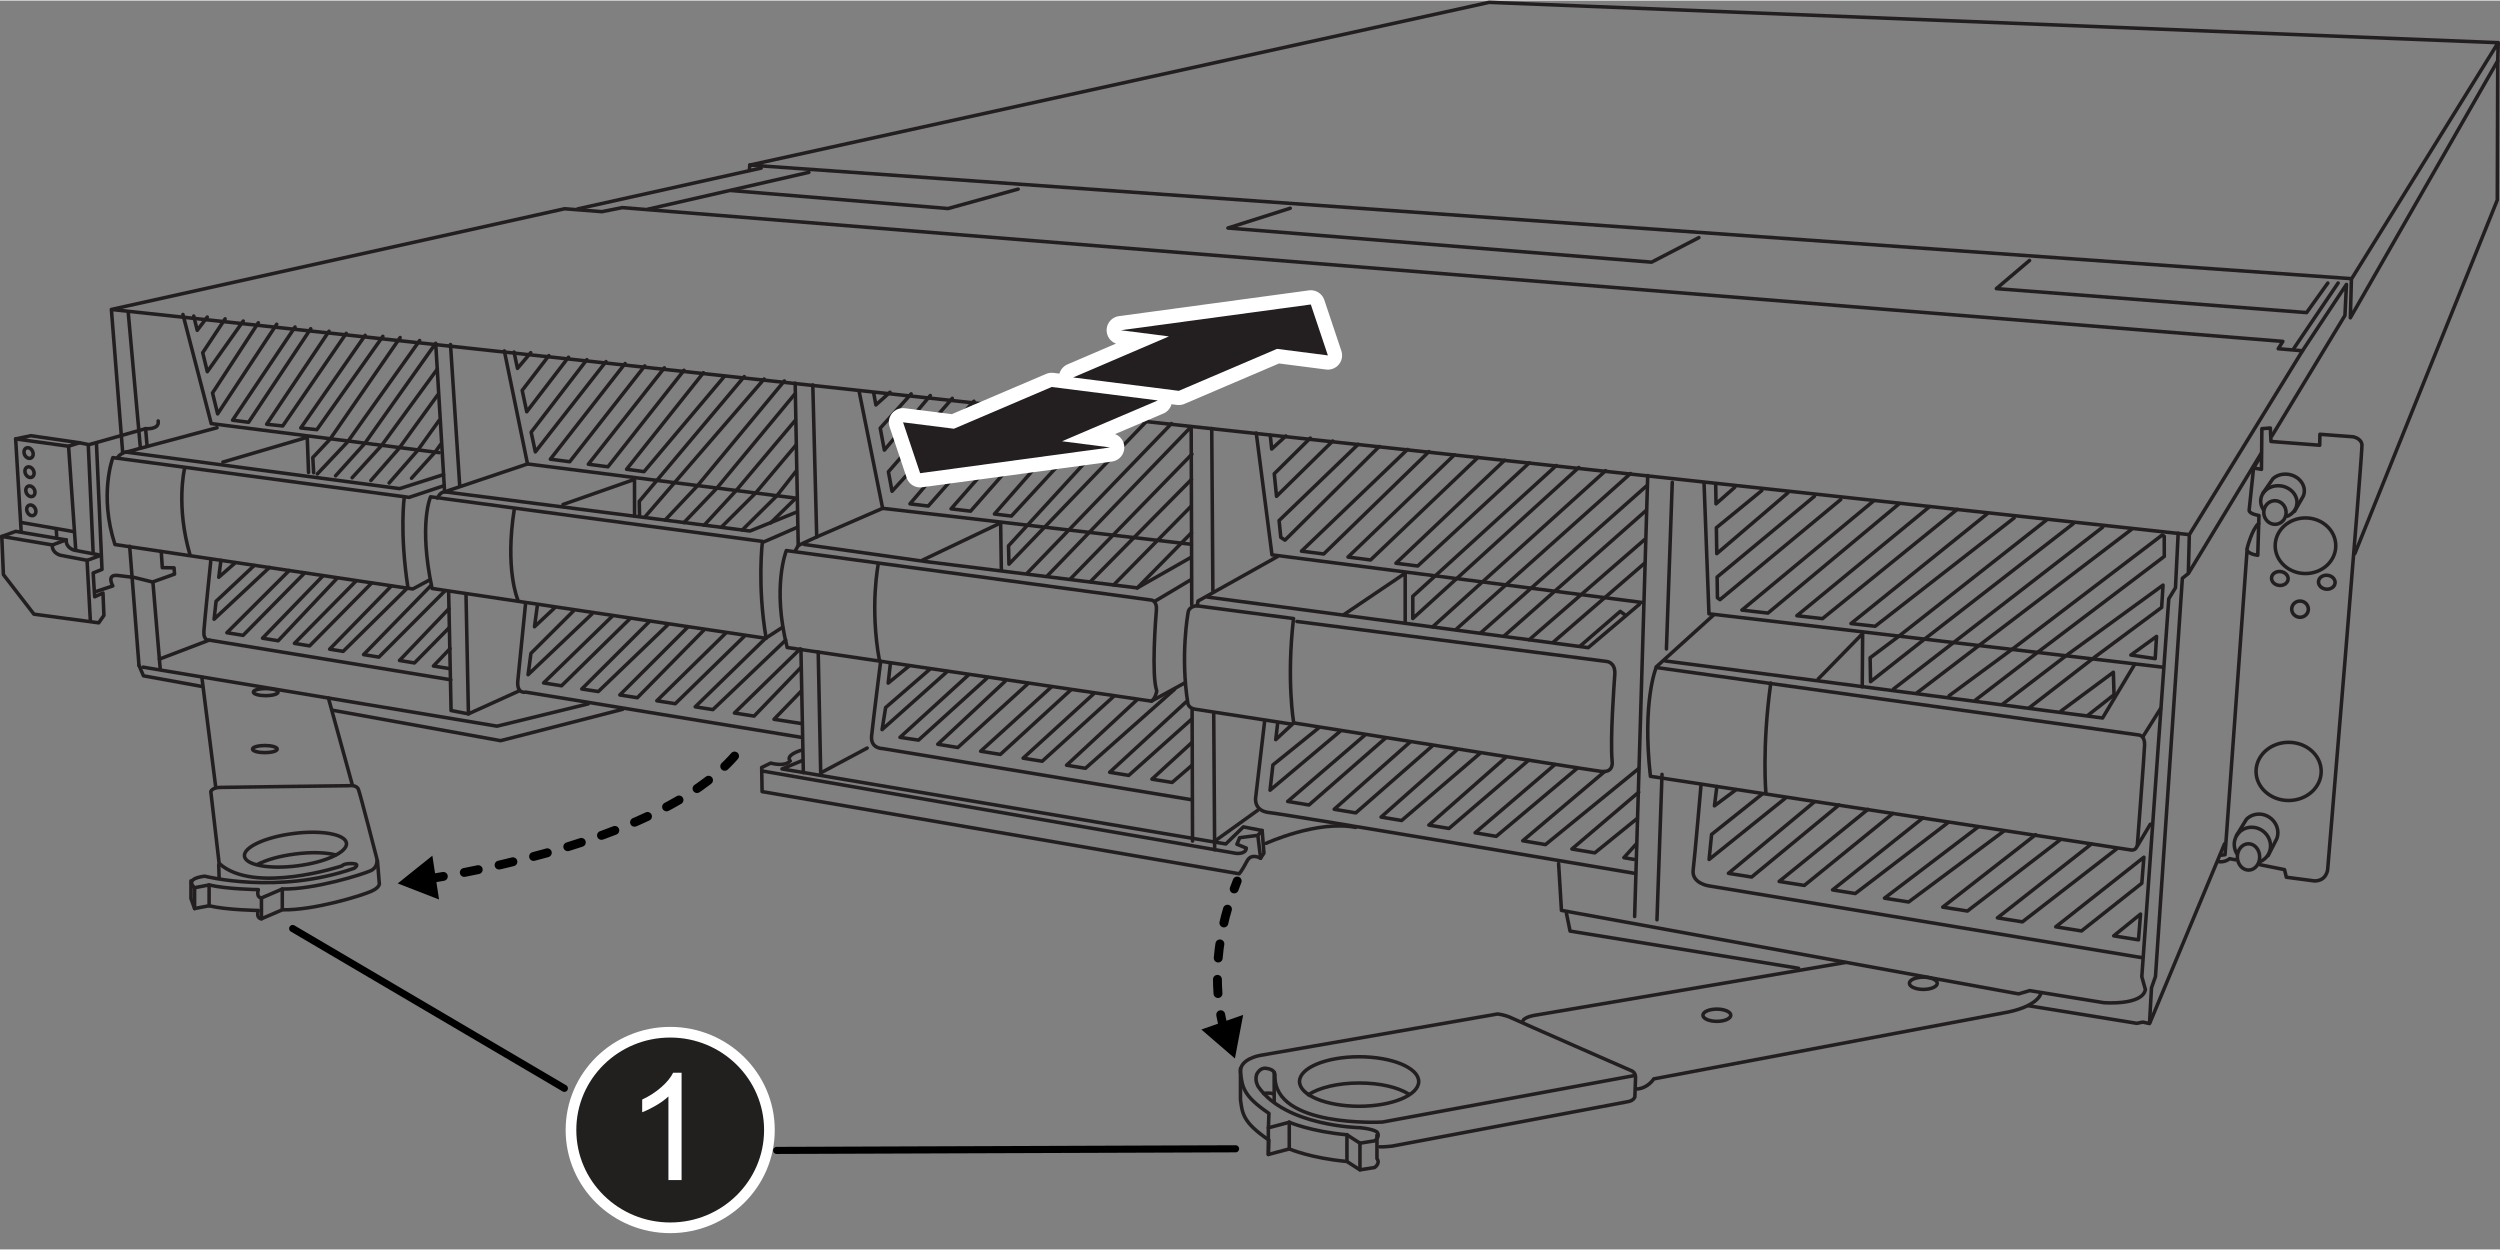 <?xml version="1.0" encoding="UTF-8"?><svg xmlns="http://www.w3.org/2000/svg" width="4.88in" height="2.44in" viewBox="0 0 351.5 175.59"><rect x="0" y="0" width="351.5" height="175.59" fill="#808080" stroke="none"/><g id="a"><line x1="18.23" y1="76.73" x2="19.54" y2="93.47" fill="none" stroke="#231f20" stroke-linecap="round" stroke-linejoin="round" stroke-width=".5"/><polyline points="15.66 43.43 307.82 75.09 323.73 49.24 320.32 48.95 320.97 47.92 87.5 29.11 84.63 29.68 79.39 29.27 15.66 43.43 17.25 63.56" fill="none" stroke="#231f20" stroke-linecap="round" stroke-linejoin="round" stroke-width=".5"/><polyline points="304.04 93.72 240.28 86.22 239.59 67.89" fill="none" stroke="#231f20" stroke-linecap="round" stroke-linejoin="round" stroke-width=".5"/><polyline points="167.51 76.45 124.1 71.39 120.78 54.88" fill="none" stroke="#231f20" stroke-linecap="round" stroke-linejoin="round" stroke-width=".5"/><polyline points="112 69.97 74.17 65.15 70.91 49.26" fill="none" stroke="#231f20" stroke-linecap="round" stroke-linejoin="round" stroke-width=".5"/><polyline points="61.75 63.56 29.7 59.48 25.72 44.14" fill="none" stroke="#231f20" stroke-linecap="round" stroke-linejoin="round" stroke-width=".5"/><path d="m60.76,82.66l46.96,7.01c-1.28-7.52-.52-13.63-.52-13.63l-46.66-6.27s-1.71,3.78.21,12.89Z" fill="none" stroke="#231f20" stroke-linecap="round" stroke-linejoin="round" stroke-width=".5"/><path d="m62.46,68.2l-4.95,1.65-41.64-5.59s-1.98,5.24.29,12.22l41.87,6.25,2.39-1.28" fill="none" stroke="#231f20" stroke-linecap="round" stroke-linejoin="round" stroke-width=".5"/><path d="m161.89,98.5l-51.21-7.54c-2.17-8.54-.12-13.63-.12-13.63l51.39,6.97s.74.17.64,1.37-.72,9.18.05,11.39c0,0-.15,1.05-.75,1.44Z" fill="none" stroke="#231f20" stroke-linecap="round" stroke-linejoin="round" stroke-width=".5"/><path d="m299.72,119.44l-67.67-10.37c-1.19-10.56.81-15.3.81-15.3l67.92,9.5s.79.1.75,1.38-1.01,13.96-1.01,13.96c0,0-.04.84-.79.83Z" fill="none" stroke="#231f20" stroke-linecap="round" stroke-linejoin="round" stroke-width=".5"/><path d="m248.29,111.5s-.58-6.5.68-15.54" fill="none" stroke="#231f20" stroke-linecap="round" stroke-linejoin="round" stroke-width=".5"/><line x1="232.87" y1="93.68" x2="240.98" y2="86.34" fill="none" stroke="#231f20" stroke-linecap="round" stroke-linejoin="round" stroke-width=".5"/><polyline points="234.15 92.85 295.62 100.87 300.15 93.3" fill="none" stroke="#231f20" stroke-linecap="round" stroke-linejoin="round" stroke-width=".5"/><polyline points="255.64 95.39 261.89 88.99 261.83 96.48" fill="none" stroke="#231f20" stroke-linecap="round" stroke-linejoin="round" stroke-width=".5"/><path d="m219.14,121.34l.4,6.58,64.28,11.74,1.56-.46,10.43,1.7s5.42.42,5.83-1.85l-.5-1.81,3.79-53.13.94-1.55.38-7.66" fill="none" stroke="#231f20" stroke-linecap="round" stroke-linejoin="round" stroke-width=".5"/><line x1="301.3" y1="103.49" x2="303.78" y2="99.54" fill="none" stroke="#231f20" stroke-linecap="round" stroke-linejoin="round" stroke-width=".5"/><line x1="300.53" y1="118.83" x2="302.33" y2="115.81" fill="none" stroke="#231f20" stroke-linecap="round" stroke-linejoin="round" stroke-width=".5"/><path d="m63.38,95.5l-33.97-5.58s-.84.16-.74-1.31.99-10.07.99-10.07" fill="none" stroke="#231f20" stroke-linecap="round" stroke-linejoin="round" stroke-width=".5"/><path d="m112.6,103.58l-38.68-6.35s-1.31.34-1.11-1.64,1.09-10.86,1.09-10.86" fill="none" stroke="#231f20" stroke-linecap="round" stroke-linejoin="round" stroke-width=".5"/><path d="m167.64,112.38l-43.54-7.21s-1.74.03-1.55-1.8c.21-2.08,1.27-10.46,1.27-10.46" fill="none" stroke="#231f20" stroke-linecap="round" stroke-linejoin="round" stroke-width=".5"/><path d="m301.24,134.58l-61.01-10.11s-2.4-.36-2.17-2.23,1.11-12.02,1.11-12.02" fill="none" stroke="#231f20" stroke-linecap="round" stroke-linejoin="round" stroke-width=".5"/><path d="m123.5,79.15s-1.25,6.02.16,13.71" fill="none" stroke="#231f20" stroke-linecap="round" stroke-linejoin="round" stroke-width=".5"/><polyline points="124.1 71.39 114.83 75.41 114.07 75.76 112.23 76.62 111.8 53.8" fill="none" stroke="#231f20" stroke-linecap="round" stroke-linejoin="round" stroke-width=".5"/><polyline points="113.08 76.47 130.18 78.88 159.9 82.58 167.39 78.32" fill="none" stroke="#231f20" stroke-linecap="round" stroke-linejoin="round" stroke-width=".5"/><polyline points="129.73 78.66 140.69 73.44 140.79 80.06" fill="none" stroke="#231f20" stroke-linecap="round" stroke-linejoin="round" stroke-width=".5"/><line x1="107.32" y1="76.14" x2="112.02" y2="74.09" fill="none" stroke="#231f20" stroke-linecap="round" stroke-linejoin="round" stroke-width=".5"/><polyline points="111.9 71.96 105.44 74.58 62.51 69.07 74.17 65.15" fill="none" stroke="#231f20" stroke-linecap="round" stroke-linejoin="round" stroke-width=".5"/><polyline points="79.16 70.85 89.21 67.32 89.22 72.51" fill="none" stroke="#231f20" stroke-linecap="round" stroke-linejoin="round" stroke-width=".5"/><path d="m72.79,84.21s-1.83-4.26-.47-12.76" fill="none" stroke="#231f20" stroke-linecap="round" stroke-linejoin="round" stroke-width=".5"/><path d="m56.85,69.77s-.71,4.86.52,12.87" fill="none" stroke="#231f20" stroke-linecap="round" stroke-linejoin="round" stroke-width=".5"/><polyline points="31.34 64.89 43.2 61.4 43.38 66.34" fill="none" stroke="#231f20" stroke-linecap="round" stroke-linejoin="round" stroke-width=".5"/><polyline points="30.51 60.06 17.71 63.49 56.18 68.62 62.36 66.65" fill="none" stroke="#231f20" stroke-linecap="round" stroke-linejoin="round" stroke-width=".5"/><path d="m25.93,65.89s-1.22,5.22.79,12.05" fill="none" stroke="#231f20" stroke-linecap="round" stroke-linejoin="round" stroke-width=".5"/><path d="m16.49,64.33s.24-.55,1.16-.85" fill="none" stroke="#231f20" stroke-linecap="round" stroke-linejoin="round" stroke-width=".5"/><path d="m61.5,69.94s.38-.85,1.01-.87l-1.25-20.88-9.99,14.1-4.09,4.53" fill="none" stroke="#231f20" stroke-linecap="round" stroke-linejoin="round" stroke-width=".5"/><line x1="234.3" y1="91.16" x2="235.12" y2="67.74" fill="none" stroke="#231f20" stroke-linecap="round" stroke-linejoin="round" stroke-width=".5"/><line x1="232.97" y1="129.24" x2="233.68" y2="108.8" fill="none" stroke="#231f20" stroke-linecap="round" stroke-linejoin="round" stroke-width=".5"/><polyline points="252.88 136.06 220.75 130.83 220.24 128.32" fill="none" stroke="#231f20" stroke-linecap="round" stroke-linejoin="round" stroke-width=".5"/><polyline points="307.82 75.09 307.68 80.55 306.84 81.23 303.06 137.22 302.5 138.81 302.22 143.83 301.28 143.63 300.43 143.8 285.22 141.33" fill="none" stroke="#231f20" stroke-linecap="round" stroke-linejoin="round" stroke-width=".5"/><path d="m177.46,116.69l.25,3.18-.48.72s-1.28-.78-1.89.38c-.83,1.58-1.12,1.8-1.12,1.8l-67.07-11.55-.06-3.39,1.27-.62s1.99.58,2.75-.31c0,0-.86-.69,1.48-1.48" fill="none" stroke="#231f20" stroke-linecap="round" stroke-linejoin="round" stroke-width=".5"/><path d="m107.34,108.35l66.45,11.55s1.38.17,1.44-.74l-1.32-.54.39-.92,2.55-.33.61-.68-2.64-.51-2.47,2.4-62.4-10.55,2.81-1.16" fill="none" stroke="#231f20" stroke-linecap="round" stroke-linejoin="round" stroke-width=".5"/><line x1="121.92" y1="105.1" x2="115.5" y2="108.53" fill="none" stroke="#231f20" stroke-linecap="round" stroke-linejoin="round" stroke-width=".5"/><line x1="112.61" y1="91.19" x2="112.95" y2="108.55" fill="none" stroke="#231f20" stroke-linecap="round" stroke-linejoin="round" stroke-width=".5"/><line x1="115.04" y1="91.61" x2="115.39" y2="108.59" fill="none" stroke="#231f20" stroke-linecap="round" stroke-linejoin="round" stroke-width=".5"/><polyline points="63.08 83.15 63.42 99.82 65.86 100.29" fill="none" stroke="#231f20" stroke-linecap="round" stroke-linejoin="round" stroke-width=".5"/><polyline points="65.52 83.54 65.86 100.29 72.9 97.1" fill="none" stroke="#231f20" stroke-linecap="round" stroke-linejoin="round" stroke-width=".5"/><polyline points="20.1 93.72 69.88 102.02 82.71 98.88" fill="none" stroke="#231f20" stroke-linecap="round" stroke-linejoin="round" stroke-width=".5"/><polyline points="53.83 47.21 44.55 60.33 42.29 60.09 51.34 47.07" fill="none" stroke="#231f20" stroke-linecap="round" stroke-linejoin="round" stroke-width=".5"/><polyline points="46.26 46.49 37.49 59.57 39.75 59.81 48.68 46.79" fill="none" stroke="#231f20" stroke-linecap="round" stroke-linejoin="round" stroke-width=".5"/><polyline points="43.69 46.14 34.95 59.29 32.7 59 41.48 45.9" fill="none" stroke="#231f20" stroke-linecap="round" stroke-linejoin="round" stroke-width=".5"/><polyline points="36.32 45.3 29.88 55.17 30.6 58.11 38.9 45.51" fill="none" stroke="#231f20" stroke-linecap="round" stroke-linejoin="round" stroke-width=".5"/><polyline points="31.65 44.75 28.5 49.51 29.15 52.18 34.2 45.06" fill="none" stroke="#231f20" stroke-linecap="round" stroke-linejoin="round" stroke-width=".5"/><polyline points="27.24 44.36 27.73 46.36 29.14 44.5" fill="none" stroke="#231f20" stroke-linecap="round" stroke-linejoin="round" stroke-width=".5"/><polyline points="44.1 66.38 43.98 64.25 46.38 61.7 56.26 47.38" fill="none" stroke="#231f20" stroke-linecap="round" stroke-linejoin="round" stroke-width=".5"/><polyline points="44.62 66.55 48.87 62.05 59 47.8" fill="none" stroke="#231f20" stroke-linecap="round" stroke-linejoin="round" stroke-width=".5"/><polyline points="49.51 67.09 53.68 62.52 61.49 51.81" fill="none" stroke="#231f20" stroke-linecap="round" stroke-linejoin="round" stroke-width=".5"/><polyline points="52.15 67.48 56.09 62.98 61.53 55.46" fill="none" stroke="#231f20" stroke-linecap="round" stroke-linejoin="round" stroke-width=".5"/><polyline points="54.71 67.83 58.72 63.25 61.73 59.04" fill="none" stroke="#231f20" stroke-linecap="round" stroke-linejoin="round" stroke-width=".5"/><polyline points="57.86 67.16 61.17 63.49 61.96 62.4" fill="none" stroke="#231f20" stroke-linecap="round" stroke-linejoin="round" stroke-width=".5"/><line x1="64.64" y1="68.26" x2="63.34" y2="48.36" fill="none" stroke="#231f20" stroke-linecap="round" stroke-linejoin="round" stroke-width=".5"/><line x1="114.28" y1="54.05" x2="114.83" y2="75.41" fill="none" stroke="#231f20" stroke-linecap="round" stroke-linejoin="round" stroke-width=".5"/><polyline points="63.09 93.91 60.94 93.56 63.28 91.11" fill="none" stroke="#231f20" stroke-linecap="round" stroke-linejoin="round" stroke-width=".5"/><polyline points="63.13 85.49 56.17 92.78 58.27 93.13 63.13 88.2" fill="none" stroke="#231f20" stroke-linecap="round" stroke-linejoin="round" stroke-width=".5"/><polyline points="60.59 82.25 51.12 91.96 53.27 92.31 62.59 82.97" fill="none" stroke="#231f20" stroke-linecap="round" stroke-linejoin="round" stroke-width=".5"/><polyline points="55.04 82.29 46.35 91.19 48.25 91.5 57.22 82.65" fill="none" stroke="#231f20" stroke-linecap="round" stroke-linejoin="round" stroke-width=".5"/><polyline points="50.06 81.61 41.4 90.38 43.53 90.73 52.27 81.88" fill="none" stroke="#231f20" stroke-linecap="round" stroke-linejoin="round" stroke-width=".5"/><polyline points="45.43 80.86 36.91 89.65 39.11 90.01 47.43 81.19" fill="none" stroke="#231f20" stroke-linecap="round" stroke-linejoin="round" stroke-width=".5"/><polyline points="40.66 80.14 31.9 88.88 34.18 89.25 42.84 80.47" fill="none" stroke="#231f20" stroke-linecap="round" stroke-linejoin="round" stroke-width=".5"/><polyline points="35.74 79.43 30.38 84.46 30.1 86.98 37.89 79.7" fill="none" stroke="#231f20" stroke-linecap="round" stroke-linejoin="round" stroke-width=".5"/><polyline points="31.06 78.71 30.76 81.08 33.08 79.04" fill="none" stroke="#231f20" stroke-linecap="round" stroke-linejoin="round" stroke-width=".5"/><polyline points="101.88 52.8 90.55 66.23 88.1 65.9 98.9 52.33" fill="none" stroke="#231f20" stroke-linecap="round" stroke-linejoin="round" stroke-width=".5"/><polyline points="93.41 51.64 82.72 65.19 85.48 65.55 96.17 51.98" fill="none" stroke="#231f20" stroke-linecap="round" stroke-linejoin="round" stroke-width=".5"/><polyline points="87.89 51.03 77.38 64.48 80.1 64.84 90.65 51.37" fill="none" stroke="#231f20" stroke-linecap="round" stroke-linejoin="round" stroke-width=".5"/><polyline points="82.51 50.49 74.68 60.69 75.27 63.45 85.2 50.76" fill="none" stroke="#231f20" stroke-linecap="round" stroke-linejoin="round" stroke-width=".5"/><polyline points="77.17 49.92 73.42 54.81 74.06 57.81 79.93 50.15" fill="none" stroke="#231f20" stroke-linecap="round" stroke-linejoin="round" stroke-width=".5"/><polyline points="72.27 49.42 72.76 51.71 74.62 49.51" fill="none" stroke="#231f20" stroke-linecap="round" stroke-linejoin="round" stroke-width=".5"/><polyline points="112.68 101.65 108.83 101.05 112.65 97.09" fill="none" stroke="#231f20" stroke-linecap="round" stroke-linejoin="round" stroke-width=".5"/><polyline points="112.48 91.18 103.26 100.17 106.03 100.6 112.57 93.81" fill="none" stroke="#231f20" stroke-linecap="round" stroke-linejoin="round" stroke-width=".5"/><polyline points="110.03 88.11 107.63 89.67 97.75 99.3 100.23 99.69 110.46 89.93" fill="none" stroke="#231f20" stroke-linecap="round" stroke-linejoin="round" stroke-width=".5"/><polyline points="102.06 88.92 92.35 98.45 94.94 98.86 104.67 89.36" fill="none" stroke="#231f20" stroke-linecap="round" stroke-linejoin="round" stroke-width=".5"/><polyline points="96.69 88.1 87.15 97.63 89.61 98.02 98.94 88.54" fill="none" stroke="#231f20" stroke-linecap="round" stroke-linejoin="round" stroke-width=".5"/><polyline points="91.33 87.29 81.8 96.79 84.12 97.15 93.89 87.77" fill="none" stroke="#231f20" stroke-linecap="round" stroke-linejoin="round" stroke-width=".5"/><polyline points="86.04 86.6 76.43 95.94 78.95 96.34 88.56 86.92" fill="none" stroke="#231f20" stroke-linecap="round" stroke-linejoin="round" stroke-width=".5"/><polyline points="80.63 85.82 74.65 91.78 74.25 94.78 83.24 86.23" fill="none" stroke="#231f20" stroke-linecap="round" stroke-linejoin="round" stroke-width=".5"/><polyline points="75.54 85.14 75.15 88.04 77.99 85.38" fill="none" stroke="#231f20" stroke-linecap="round" stroke-linejoin="round" stroke-width=".5"/><polyline points="104.64 52.87 89.88 70.41 89.92 72.36" fill="none" stroke="#231f20" stroke-linecap="round" stroke-linejoin="round" stroke-width=".5"/><line x1="90.72" y1="72.55" x2="107.44" y2="53.21" fill="none" stroke="#231f20" stroke-linecap="round" stroke-linejoin="round" stroke-width=".5"/><polyline points="93.52 73.04 98.05 68.23 110.28 53.48" fill="none" stroke="#231f20" stroke-linecap="round" stroke-linejoin="round" stroke-width=".5"/><polyline points="96.17 73.39 100.74 68.61 111.73 55.35" fill="none" stroke="#231f20" stroke-linecap="round" stroke-linejoin="round" stroke-width=".5"/><polyline points="99 73.77 103.54 68.85 111.81 59.03" fill="none" stroke="#231f20" stroke-linecap="round" stroke-linejoin="round" stroke-width=".5"/><polyline points="101.47 73.99 106.26 69.22 111.96 62.45" fill="none" stroke="#231f20" stroke-linecap="round" stroke-linejoin="round" stroke-width=".5"/><polyline points="104.35 74.45 109.24 69.61 111.96 66.13" fill="none" stroke="#231f20" stroke-linecap="round" stroke-linejoin="round" stroke-width=".5"/><line x1="108.34" y1="73.45" x2="111.72" y2="70.13" fill="none" stroke="#231f20" stroke-linecap="round" stroke-linejoin="round" stroke-width=".5"/><polyline points="147.3 80.84 167.48 59.91 167.56 84.96" fill="none" stroke="#231f20" stroke-linecap="round" stroke-linejoin="round" stroke-width=".5"/><line x1="167.67" y1="118.17" x2="167.61" y2="99.68" fill="none" stroke="#231f20" stroke-linecap="round" stroke-linejoin="round" stroke-width=".5"/><polyline points="141.32 95.71 131.85 104.56 134.67 105.02 144.5 96.07" fill="none" stroke="#231f20" stroke-linecap="round" stroke-linejoin="round" stroke-width=".5"/><polyline points="147.79 96.54 137.88 105.54 140.65 105.99 150.54 96.94" fill="none" stroke="#231f20" stroke-linecap="round" stroke-linejoin="round" stroke-width=".5"/><polyline points="153.79 97.45 143.85 106.52 146.53 106.95 156.61 97.81" fill="none" stroke="#231f20" stroke-linecap="round" stroke-linejoin="round" stroke-width=".5"/><polyline points="159.9 98.28 149.96 107.51 152.61 107.94 165.15 96.83" fill="none" stroke="#231f20" stroke-linecap="round" stroke-linejoin="round" stroke-width=".5"/><polyline points="166.75 98.62 156.02 108.5 158.7 108.94 167.53 101.05" fill="none" stroke="#231f20" stroke-linecap="round" stroke-linejoin="round" stroke-width=".5"/><polyline points="167.58 104.32 161.96 109.47 164.8 109.93 167.58 107.53" fill="none" stroke="#231f20" stroke-linecap="round" stroke-linejoin="round" stroke-width=".5"/><polyline points="136.22 94.77 126.54 103.59 129.14 103.98 138.9 95.15" fill="none" stroke="#231f20" stroke-linecap="round" stroke-linejoin="round" stroke-width=".5"/><polyline points="130.72 94.03 124.52 99.4 124.02 102.5 133.19 94.33" fill="none" stroke="#231f20" stroke-linecap="round" stroke-linejoin="round" stroke-width=".5"/><polyline points="125.2 93.13 124.88 95.96 127.79 93.58" fill="none" stroke="#231f20" stroke-linecap="round" stroke-linejoin="round" stroke-width=".5"/><polyline points="283.19 72.74 263.65 87.97 260.25 87.59 279.39 72.17" fill="none" stroke="#231f20" stroke-linecap="round" stroke-linejoin="round" stroke-width=".5"/><polyline points="271.3 71.15 252.64 86.49 256.24 86.9 275.18 71.54" fill="none" stroke="#231f20" stroke-linecap="round" stroke-linejoin="round" stroke-width=".5"/><polyline points="263.49 70.3 244.91 85.7 248.57 86.12 267.05 70.72" fill="none" stroke="#231f20" stroke-linecap="round" stroke-linejoin="round" stroke-width=".5"/><polyline points="255.11 69.7 241.43 81.05 241.47 83.97 241.83 84.23 258.81 70.15" fill="none" stroke="#231f20" stroke-linecap="round" stroke-linejoin="round" stroke-width=".5"/><polyline points="247.71 68.89 241.32 74.12 241.38 77.76 251.38 69.21" fill="none" stroke="#231f20" stroke-linecap="round" stroke-linejoin="round" stroke-width=".5"/><polyline points="241.23 68.16 241.27 70.76 243.9 68.44" fill="none" stroke="#231f20" stroke-linecap="round" stroke-linejoin="round" stroke-width=".5"/><polyline points="287.72 73.05 266.93 89.41 262.94 92.4 263 95.76 270.35 89.97 291.52 73.53" fill="none" stroke="#231f20" stroke-linecap="round" stroke-linejoin="round" stroke-width=".5"/><polyline points="266.24 96.78 274.39 90.48 295.64 74.04" fill="none" stroke="#231f20" stroke-linecap="round" stroke-linejoin="round" stroke-width=".5"/><polyline points="269.54 97.32 277.94 90.91 299.68 74.36" fill="none" stroke="#231f20" stroke-linecap="round" stroke-linejoin="round" stroke-width=".5"/><polyline points="274.04 97.74 283.17 91.01 304.01 75.14 304.29 75.32 304.3 78.15 286.63 91.53 277.76 98.34" fill="none" stroke="#231f20" stroke-linecap="round" stroke-linejoin="round" stroke-width=".5"/><polyline points="289.77 99.9 297.14 94.44 297.23 97.6 293.55 100.5" fill="none" stroke="#231f20" stroke-linecap="round" stroke-linejoin="round" stroke-width=".5"/><polygon points="303.02 92.52 303.21 89.4 299.6 92.02 303.02 92.52" fill="none" stroke="#231f20" stroke-linecap="round" stroke-linejoin="round" stroke-width=".5"/><polyline points="285.33 99.42 294.49 92.33 303.93 85.32 304.12 82.19 290.9 91.8 281.55 98.94" fill="none" stroke="#231f20" stroke-linecap="round" stroke-linejoin="round" stroke-width=".5"/><polyline points="241.39 110.5 241.05 113.22 244.09 110.95" fill="none" stroke="#231f20" stroke-linecap="round" stroke-linejoin="round" stroke-width=".5"/><polyline points="247.82 111.52 240.65 117.24 240.3 120.76 251.1 112.08" fill="none" stroke="#231f20" stroke-linecap="round" stroke-linejoin="round" stroke-width=".5"/><polyline points="255.12 112.65 243.02 122.71 246.28 123.23 258.56 113.1" fill="none" stroke="#231f20" stroke-linecap="round" stroke-linejoin="round" stroke-width=".5"/><polyline points="262.63 113.72 250.15 123.85 253.69 124.41 266.14 114.29" fill="none" stroke="#231f20" stroke-linecap="round" stroke-linejoin="round" stroke-width=".5"/><polyline points="270.38 114.91 257.66 125.04 260.85 125.55 273.88 115.59" fill="none" stroke="#231f20" stroke-linecap="round" stroke-linejoin="round" stroke-width=".5"/><polyline points="278.18 116.15 264.96 126.2 268.35 126.74 281.74 116.77" fill="none" stroke="#231f20" stroke-linecap="round" stroke-linejoin="round" stroke-width=".5"/><polyline points="286.21 117.28 273.15 127.46 276.62 128.01 289.71 117.96" fill="none" stroke="#231f20" stroke-linecap="round" stroke-linejoin="round" stroke-width=".5"/><polyline points="294.06 118.58 280.84 128.97 284.35 129.53 297.62 119.26" fill="none" stroke="#231f20" stroke-linecap="round" stroke-linejoin="round" stroke-width=".5"/><polygon points="301.14 124.1 301.43 120.45 289.04 130.23 292.66 130.81 301.14 124.1" fill="none" stroke="#231f20" stroke-linecap="round" stroke-linejoin="round" stroke-width=".5"/><polygon points="300.96 128.44 300.67 132.06 297.19 131.5 300.96 128.44" fill="none" stroke="#231f20" stroke-linecap="round" stroke-linejoin="round" stroke-width=".5"/><line x1="20.68" y1="62.64" x2="20.47" y2="60.19" fill="none" stroke="#231f20" stroke-linecap="round" stroke-linejoin="round" stroke-width=".5"/><path d="m13.37,83.13l2.49-.83s-.96-1.66.7-1.47l2.37.29,2.52.63,3.09-1.11-.07-.88-1.65-.03-.15-2.26" fill="none" stroke="#231f20" stroke-linecap="round" stroke-linejoin="round" stroke-width=".5"/><line x1="7.97" y1="75.26" x2="7.91" y2="74.4" fill="none" stroke="#231f20" stroke-linecap="round" stroke-linejoin="round" stroke-width=".5"/><polygon points="2.2 61.63 9.64 62.66 11.18 62.17 4.33 61.18 2.2 61.63" fill="none" stroke="#231f20" stroke-linecap="round" stroke-linejoin="round" stroke-width=".5"/><line x1="2.98" y1="74.73" x2="2.2" y2="61.63" fill="none" stroke="#231f20" stroke-linecap="round" stroke-linejoin="round" stroke-width=".5"/><line x1="9.64" y1="62.66" x2="10.64" y2="77.1" fill="none" stroke="#231f20" stroke-linecap="round" stroke-linejoin="round" stroke-width=".5"/><path d="m11.18,62.17l1.32.27,7.96-2.25s1.99.19,1.78-1.08" fill="none" stroke="#231f20" stroke-linecap="round" stroke-linejoin="round" stroke-width=".5"/><line x1="2.93" y1="73.37" x2="10.39" y2="74.67" fill="none" stroke="#231f20" stroke-linecap="round" stroke-linejoin="round" stroke-width=".5"/><path d="m13.56,62.25l.69,15.61.09,2.12-1.24.5.21,3.35,1.17-.53.13,3.14-.73,1.05-1.18-.16-7.93-1.06-4.29-5.56-.23-5.37,7.11,1.2c-.09,1.15,1.14,1.45,1.14,1.45l3.74.71.47,8.63" fill="none" stroke="#231f20" stroke-linecap="round" stroke-linejoin="round" stroke-width=".5"/><line x1="12.41" y1="62.45" x2="13.1" y2="77.71" fill="none" stroke="#231f20" stroke-linecap="round" stroke-linejoin="round" stroke-width=".5"/><ellipse cx="4.02" cy="63.62" rx=".61" ry=".78" transform="translate(-27.52 8.22) rotate(-26.04)" fill="none" stroke="#231f20" stroke-linecap="round" stroke-linejoin="round" stroke-width=".5"/><ellipse cx="4.15" cy="66.31" rx=".61" ry=".78" transform="translate(-28.69 8.55) rotate(-26.04)" fill="none" stroke="#231f20" stroke-linecap="round" stroke-linejoin="round" stroke-width=".5"/><ellipse cx="4.27" cy="68.99" rx=".61" ry=".78" transform="translate(-29.85 8.88) rotate(-26.04)" fill="none" stroke="#231f20" stroke-linecap="round" stroke-linejoin="round" stroke-width=".5"/><ellipse cx="4.4" cy="71.68" rx=".61" ry=".78" transform="translate(-31.02 9.2) rotate(-26.04)" fill="none" stroke="#231f20" stroke-linecap="round" stroke-linejoin="round" stroke-width=".5"/><line x1="7.36" y1="76.54" x2="9.32" y2="75.82" fill="none" stroke="#231f20" stroke-linecap="round" stroke-linejoin="round" stroke-width=".5"/><path d="m12.24,78.71l1.96-.72-3.74-.71s-1.23-.3-1.14-1.45l-7.11-1.2-1.96.72" fill="none" stroke="#231f20" stroke-linecap="round" stroke-linejoin="round" stroke-width=".5"/><line x1="170.65" y1="100.25" x2="170.78" y2="119.4" fill="none" stroke="#231f20" stroke-linecap="round" stroke-linejoin="round" stroke-width=".5"/><line x1="170.37" y1="60.17" x2="170.53" y2="82.99" fill="none" stroke="#231f20" stroke-linecap="round" stroke-linejoin="round" stroke-width=".5"/><line x1="112.23" y1="76.62" x2="111.84" y2="77.32" fill="none" stroke="#231f20" stroke-linecap="round" stroke-linejoin="round" stroke-width=".5"/><line x1="162.35" y1="84.47" x2="167.49" y2="81.4" fill="none" stroke="#231f20" stroke-linecap="round" stroke-linejoin="round" stroke-width=".5"/><line x1="161.89" y1="98.5" x2="166.57" y2="95.94" fill="none" stroke="#231f20" stroke-linecap="round" stroke-linejoin="round" stroke-width=".5"/><path d="m168.32,85.09s-1.16,0-1.28.99c0,0-1.1,6-.03,12.72,0,0,.06.69,1.07.84s13.49,2.09,13.49,2.09l.33-.15s-1.04-6-.03-14.69l-13.55-1.79Z" fill="none" stroke="#231f20" stroke-linecap="round" stroke-linejoin="round" stroke-width=".5"/><polyline points="231.04 84.65 178.84 77.93 176.63 60.81" fill="none" stroke="#231f20" stroke-linecap="round" stroke-linejoin="round" stroke-width=".5"/><polyline points="179.62 78.17 168.45 84.42 168.32 85.09" fill="none" stroke="#231f20" stroke-linecap="round" stroke-linejoin="round" stroke-width=".5"/><polyline points="169.78 83.87 223.3 90.98 230.49 84.89" fill="none" stroke="#231f20" stroke-linecap="round" stroke-linejoin="round" stroke-width=".5"/><path d="m177.81,101.31l-1.26,10.71s-.36,1.92,1.92,2.15,51.47,8.56,51.47,8.56" fill="none" stroke="#231f20" stroke-linecap="round" stroke-linejoin="round" stroke-width=".5"/><polyline points="215.01 65 199.33 79.5 196.27 79.11 211.54 64.64" fill="none" stroke="#231f20" stroke-linecap="round" stroke-linejoin="round" stroke-width=".5"/><polyline points="207.81 64.23 192.7 78.65 189.53 78.24 204.49 63.87" fill="none" stroke="#231f20" stroke-linecap="round" stroke-linejoin="round" stroke-width=".5"/><polyline points="200.92 63.41 186.11 77.81 182.99 77.41 197.9 63.11" fill="none" stroke="#231f20" stroke-linecap="round" stroke-linejoin="round" stroke-width=".5"/><polyline points="193.92 62.7 180.67 75.86 180.08 75.47 179.84 73.11 190.96 62.39" fill="none" stroke="#231f20" stroke-linecap="round" stroke-linejoin="round" stroke-width=".5"/><polyline points="187.38 61.93 179.48 69.7 179.16 66.53 184.22 61.52" fill="none" stroke="#231f20" stroke-linecap="round" stroke-linejoin="round" stroke-width=".5"/><polyline points="178.6 61.12 178.8 63.05 180.79 61.22" fill="none" stroke="#231f20" stroke-linecap="round" stroke-linejoin="round" stroke-width=".5"/><polyline points="197.57 87.46 197.57 80.51 188.94 86.34" fill="none" stroke="#231f20" stroke-linecap="round" stroke-linejoin="round" stroke-width=".5"/><polyline points="218.82 65.37 198.64 83.76 198.64 86.88 221.98 65.65" fill="none" stroke="#231f20" stroke-linecap="round" stroke-linejoin="round" stroke-width=".5"/><line x1="201.42" y1="88.06" x2="225.75" y2="66.1" fill="none" stroke="#231f20" stroke-linecap="round" stroke-linejoin="round" stroke-width=".5"/><line x1="204.7" y1="88.43" x2="229.25" y2="66.5" fill="none" stroke="#231f20" stroke-linecap="round" stroke-linejoin="round" stroke-width=".5"/><line x1="208.13" y1="88.95" x2="231.47" y2="68.27" fill="none" stroke="#231f20" stroke-linecap="round" stroke-linejoin="round" stroke-width=".5"/><line x1="211.46" y1="89.35" x2="231.47" y2="71.67" fill="none" stroke="#231f20" stroke-linecap="round" stroke-linejoin="round" stroke-width=".5"/><line x1="215" y1="89.87" x2="231.25" y2="75.77" fill="none" stroke="#231f20" stroke-linecap="round" stroke-linejoin="round" stroke-width=".5"/><line x1="218.4" y1="90.2" x2="231.25" y2="79.09" fill="none" stroke="#231f20" stroke-linecap="round" stroke-linejoin="round" stroke-width=".5"/><polyline points="222.13 90.79 227.81 85.88 228.51 86.4" fill="none" stroke="#231f20" stroke-linecap="round" stroke-linejoin="round" stroke-width=".5"/><line x1="231.67" y1="66.78" x2="229.83" y2="128.78" fill="none" stroke="#231f20" stroke-linecap="round" stroke-linejoin="round" stroke-width=".5"/><path d="m179.64,101.58l-.27,2.33,2.53-2.35s41.39,6.6,43.24,6.82,1.52-1.47,1.52-1.47c-.27-3.43.27-10.5.38-12.18s-1.09-1.8-1.09-1.8l-43.6-5.63" fill="none" stroke="#231f20" stroke-linecap="round" stroke-linejoin="round" stroke-width=".5"/><polyline points="185.38 102.29 178.97 107.47 178.57 111.02 188.41 102.75" fill="none" stroke="#231f20" stroke-linecap="round" stroke-linejoin="round" stroke-width=".5"/><polyline points="191.9 103.28 181.05 112.6 184.04 113.1 194.82 103.68" fill="none" stroke="#231f20" stroke-linecap="round" stroke-linejoin="round" stroke-width=".5"/><polyline points="198.31 104.21 187.59 113.7 190.62 114.21 201.39 104.79" fill="none" stroke="#231f20" stroke-linecap="round" stroke-linejoin="round" stroke-width=".5"/><polyline points="204.89 105.31 194.18 114.8 197.07 115.28 208.09 105.84" fill="none" stroke="#231f20" stroke-linecap="round" stroke-linejoin="round" stroke-width=".5"/><polyline points="211.7 106.42 200.9 115.93 203.73 116.4 214.9 106.83" fill="none" stroke="#231f20" stroke-linecap="round" stroke-linejoin="round" stroke-width=".5"/><polyline points="218.63 107.41 207.4 117.01 210.37 117.51 221.77 107.93" fill="none" stroke="#231f20" stroke-linecap="round" stroke-linejoin="round" stroke-width=".5"/><polyline points="225.61 108.4 214.1 118.13 217.29 118.67 230.39 107.99" fill="none" stroke="#231f20" stroke-linecap="round" stroke-linejoin="round" stroke-width=".5"/><polyline points="230.39 111.31 221.01 119.29 224.23 119.83 230.21 114.98" fill="none" stroke="#231f20" stroke-linecap="round" stroke-linejoin="round" stroke-width=".5"/><polyline points="229.72 120.75 228.32 120.51 230.04 118.6" fill="none" stroke="#231f20" stroke-linecap="round" stroke-linejoin="round" stroke-width=".5"/><polyline points="155.26 58.33 142.2 72.48 139.82 72.19 152.34 57.93" fill="none" stroke="#231f20" stroke-linecap="round" stroke-linejoin="round" stroke-width=".5"/><polyline points="146.21 57.25 133.72 71.46 136.46 71.79 149.02 57.53" fill="none" stroke="#231f20" stroke-linecap="round" stroke-linejoin="round" stroke-width=".5"/><polyline points="139.91 56.73 127.94 70.76 130.51 71.07 143 56.96" fill="none" stroke="#231f20" stroke-linecap="round" stroke-linejoin="round" stroke-width=".5"/><polyline points="133.89 55.93 124.91 66.25 125.42 68.99 136.93 56.33" fill="none" stroke="#231f20" stroke-linecap="round" stroke-linejoin="round" stroke-width=".5"/><polyline points="128.11 55.3 123.76 60.12 124.34 63.2 130.8 55.53" fill="none" stroke="#231f20" stroke-linecap="round" stroke-linejoin="round" stroke-width=".5"/><polyline points="122.84 55.18 123.15 56.85 125.13 55.07" fill="none" stroke="#231f20" stroke-linecap="round" stroke-linejoin="round" stroke-width=".5"/><polyline points="161.33 59.02 141.86 79.24 141.8 76.66 158.41 58.56" fill="none" stroke="#231f20" stroke-linecap="round" stroke-linejoin="round" stroke-width=".5"/><line x1="144.43" y1="80.5" x2="164.71" y2="59.48" fill="none" stroke="#231f20" stroke-linecap="round" stroke-linejoin="round" stroke-width=".5"/><line x1="150.51" y1="81.3" x2="167.58" y2="63.78" fill="none" stroke="#231f20" stroke-linecap="round" stroke-linejoin="round" stroke-width=".5"/><line x1="153.31" y1="81.7" x2="167.52" y2="67.33" fill="none" stroke="#231f20" stroke-linecap="round" stroke-linejoin="round" stroke-width=".5"/><line x1="156.58" y1="82.16" x2="167.46" y2="71.11" fill="none" stroke="#231f20" stroke-linecap="round" stroke-linejoin="round" stroke-width=".5"/><line x1="159.9" y1="82.58" x2="167.52" y2="74.83" fill="none" stroke="#231f20" stroke-linecap="round" stroke-linejoin="round" stroke-width=".5"/><line x1="177.24" y1="120.59" x2="176.85" y2="117.37" fill="none" stroke="#231f20" stroke-linecap="round" stroke-linejoin="round" stroke-width=".5"/><path d="m178.02,118.49s7.18-3.29,12.57-2.24" fill="none" stroke="#231f20" stroke-linecap="round" stroke-linejoin="round" stroke-width=".5"/><line x1="170.99" y1="118.04" x2="176.83" y2="113.85" fill="none" stroke="#231f20" stroke-linecap="round" stroke-linejoin="round" stroke-width=".5"/><path d="m259.44,135.25l-43.6,7.41s-1.46.21-1.72.78" fill="none" stroke="#231f20" stroke-linecap="round" stroke-linejoin="round" stroke-width=".5"/><path d="m286.93,139.65s-.44,1.9-5.46,2.73l-48.95,9.23s-.82,1.36-2.46,1.43" fill="none" stroke="#231f20" stroke-linecap="round" stroke-linejoin="round" stroke-width=".5"/><path d="m194,161.16c.45.05,1.75-.1,1.75-.1,0,0,32.46-6.11,33.21-6.26s.9-.65.9-.65l.1-2.75c0-.7-.5-.9-.5-.9,0,0-15.68-6.86-16.83-7.41s-2.1-.6-2.1-.6l-33.36,5.82s-3.01.5-2.75,2.46.33,3.2,3.99,5.69l-.07,2.03,2.94-.78s3.07,1.31,8.1,1.76l1.83,1.18,2.07-.33s.85-.58.33-1.24c0,0-.46-.42-2.43-.61,0,0-10.43-.18-14.27-5.77,0,0-.52-.77-.23-1.7,0,0,.42-1,1.31-.88s1.29.46,1.27,1.03c-.18,7.38,15.12,6.53,15.12,6.53l35.32-6.52" fill="none" stroke="#231f20" stroke-linecap="round" stroke-linejoin="round" stroke-width=".5"/><path d="m174.41,150.15v4.37c.26,1.96.33,3.2,3.99,5.69l-.07,2.03,2.94-.78s3.07,1.31,8.1,1.76l1.83,1.18,2.07-.33s.85-.58.33-1.24v-3.32" fill="none" stroke="#231f20" stroke-linecap="round" stroke-linejoin="round" stroke-width=".5"/><line x1="181.27" y1="157.68" x2="181.27" y2="161.45" fill="none" stroke="#231f20" stroke-linecap="round" stroke-linejoin="round" stroke-width=".5"/><line x1="178.33" y1="158.47" x2="178.33" y2="162.23" fill="none" stroke="#231f20" stroke-linecap="round" stroke-linejoin="round" stroke-width=".5"/><line x1="189.38" y1="159.45" x2="189.38" y2="163.21" fill="none" stroke="#231f20" stroke-linecap="round" stroke-linejoin="round" stroke-width=".5"/><line x1="191.21" y1="160.62" x2="191.21" y2="164.39" fill="none" stroke="#231f20" stroke-linecap="round" stroke-linejoin="round" stroke-width=".5"/><line x1="179.15" y1="154.84" x2="179.15" y2="150.72" fill="none" stroke="#231f20" stroke-linecap="round" stroke-linejoin="round" stroke-width=".5"/><path d="m177.68,153.66s.85-.15,1.36.06" fill="none" stroke="#231f20" stroke-linecap="round" stroke-linejoin="round" stroke-width=".5"/><ellipse cx="191.09" cy="151.98" rx="8.38" ry="3.48" fill="none" stroke="#231f20" stroke-linecap="round" stroke-linejoin="round" stroke-width=".5"/><path d="m183.96,153.84c1.48-.99,4.12-1.65,7.13-1.65s5.44.61,6.95,1.54" fill="none" stroke="#231f20" stroke-linecap="round" stroke-linejoin="round" stroke-width=".5"/><ellipse cx="241.39" cy="142.66" rx="1.96" ry=".86" fill="none" stroke="#231f20" stroke-linecap="round" stroke-linejoin="round" stroke-width=".5"/><ellipse cx="270.42" cy="138.17" rx="1.96" ry=".86" fill="none" stroke="#231f20" stroke-linecap="round" stroke-linejoin="round" stroke-width=".5"/><polyline points="21.5 81.8 22.41 92.59 22.52 93.9" fill="none" stroke="#231f20" stroke-linecap="round" stroke-linejoin="round" stroke-width=".5"/><line x1="18.04" y1="43.98" x2="19.72" y2="62.69" fill="none" stroke="#231f20" stroke-linecap="round" stroke-linejoin="round" stroke-width=".5"/><line x1="29.41" y1="89.92" x2="22.41" y2="92.59" fill="none" stroke="#231f20" stroke-linecap="round" stroke-linejoin="round" stroke-width=".5"/><polyline points="28.47 96.45 20.17 94.94 19.54 93.47" fill="none" stroke="#231f20" stroke-linecap="round" stroke-linejoin="round" stroke-width=".5"/><polyline points="87.54 99.65 70.38 104.06 46.77 99.78" fill="none" stroke="#231f20" stroke-linecap="round" stroke-linejoin="round" stroke-width=".5"/><line x1="28.38" y1="95.13" x2="30.32" y2="110.52" fill="none" stroke="#231f20" stroke-linecap="round" stroke-linejoin="round" stroke-width=".5"/><line x1="46.17" y1="98.05" x2="49.55" y2="110.32" fill="none" stroke="#231f20" stroke-linecap="round" stroke-linejoin="round" stroke-width=".5"/><path d="m29.64,111.23s.12-.57,1.32-.6,18.08-.24,18.08-.24c0,0,1.08-.18,1.35.51s2.6,9.76,2.6,9.76c0,0,.24,1.17-.87,1.68s-7.9,2.66-12.42,2.57l-2.93,1.26s-.78,0-.45-1.17c0,0-4.49-.06-6.91-.66l-2.04.39s-1.62-1.23,1.41-1.62c0,0,10.27,2.66,21.01-1.11,0,0,.99-.63-.27-.66s-1.44.33-1.44.33c0,0-12.39,4.1-17.27-.36l-1.17-10.09Z" fill="none" stroke="#231f20" stroke-linecap="round" stroke-linejoin="round" stroke-width=".5"/><path d="m53.07,120.96l.27,3.29c-.18.63-1.23,1.02-1.23,1.02-1.11.51-7.9,2.66-12.42,2.57l-2.93,1.26s-.78,0-.45-1.17c0,0-4.49-.06-6.91-.66l-2.04.39v-2.93" fill="none" stroke="#231f20" stroke-linecap="round" stroke-linejoin="round" stroke-width=".5"/><line x1="30.81" y1="123.35" x2="30.75" y2="121.53" fill="none" stroke="#231f20" stroke-linecap="round" stroke-linejoin="round" stroke-width=".5"/><line x1="29.4" y1="124.34" x2="29.4" y2="127.27" fill="none" stroke="#231f20" stroke-linecap="round" stroke-linejoin="round" stroke-width=".5"/><line x1="36.76" y1="126.16" x2="36.76" y2="129.1" fill="none" stroke="#231f20" stroke-linecap="round" stroke-linejoin="round" stroke-width=".5"/><line x1="39.69" y1="124.91" x2="39.69" y2="127.78" fill="none" stroke="#231f20" stroke-linecap="round" stroke-linejoin="round" stroke-width=".5"/><polyline points="26.85 123.77 26.85 126.25 27.36 127.66" fill="none" stroke="#231f20" stroke-linecap="round" stroke-linejoin="round" stroke-width=".5"/><ellipse cx="41.54" cy="119.38" rx="7.23" ry="2.29" transform="translate(-14.83 6.25) rotate(-7.3)" fill="none" stroke="#231f20" stroke-linecap="round" stroke-linejoin="round" stroke-width=".5"/><path d="m47.21,120.12c-1.38-.35-3.44-.42-5.7-.13s-4.03.82-5.29,1.46" fill="none" stroke="#231f20" stroke-linecap="round" stroke-linejoin="round" stroke-width=".5"/><ellipse cx="37.24" cy="105.24" rx="1.74" ry=".5" fill="none" stroke="#231f20" stroke-linecap="round" stroke-linejoin="round" stroke-width=".5"/><ellipse cx="37.36" cy="97.23" rx="1.74" ry=".5" fill="none" stroke="#231f20" stroke-linecap="round" stroke-linejoin="round" stroke-width=".5"/><polyline points="330.63 39.13 351.24 5.92 209.37 .25 105.42 23.13 330.61 39.1 330.46 44.6 351.18 8.47 351.25 5.91" fill="none" stroke="#231f20" stroke-linecap="round" stroke-linejoin="round" stroke-width=".5"/><polyline points="331.09 77.76 351.12 28.04 351.18 8.47" fill="none" stroke="#231f20" stroke-linecap="round" stroke-linejoin="round" stroke-width=".5"/><line x1="307.76" y1="80.43" x2="317.93" y2="63.64" fill="none" stroke="#231f20" stroke-linecap="round" stroke-linejoin="round" stroke-width=".5"/><path d="m314.31,120.81l-.82-.16s-.6.52-1.46.43" fill="none" stroke="#231f20" stroke-linecap="round" stroke-linejoin="round" stroke-width=".5"/><path d="m317.78,64.18l-.92,1.54,1.1.19.06-5.72,1.19-.09.09,1.89,6.85.53.03-1.54,4.65.35s1.16.19,1.26,1.13-4.82,59.7-4.82,59.7c0,0-.13,1.62-1.85,1.62l-3.96-.52-.26-1.07-3.44-.69" fill="none" stroke="#231f20" stroke-linecap="round" stroke-linejoin="round" stroke-width=".5"/><path d="m312.13,120.18l.71-.09,3.1-42.83s.13.56,1.5.73l.17-5.59s-1.38-.21-1.38-.73l.62-5.94" fill="none" stroke="#231f20" stroke-linecap="round" stroke-linejoin="round" stroke-width=".5"/><path d="m315.93,77.08s.66-2.71,1.64-3.57" fill="none" stroke="#231f20" stroke-linecap="round" stroke-linejoin="round" stroke-width=".5"/><ellipse cx="321.78" cy="108.38" rx="4.58" ry="4.09" fill="none" stroke="#231f20" stroke-linecap="round" stroke-linejoin="round" stroke-width=".5"/><ellipse cx="324.15" cy="76.65" rx="4.26" ry="3.91" fill="none" stroke="#231f20" stroke-linecap="round" stroke-linejoin="round" stroke-width=".5"/><ellipse cx="320.54" cy="81.25" rx=".98" ry="1.17" transform="translate(207.86 392.14) rotate(-84.3)" fill="none" stroke="#231f20" stroke-linecap="round" stroke-linejoin="round" stroke-width=".5"/><path d="m318.17,69.26l1.4-2.03c.51-.47,1.26-.72,2.07-.63,1.4.15,2.45,1.28,2.34,2.51-.02.2-.06.38-.14.56l-1.22,2.13" fill="none" stroke="#231f20" stroke-linecap="round" stroke-linejoin="round" stroke-width=".5"/><path d="m318.21,71.54c-.26-.4-.39-.86-.35-1.35s.27-.93.61-1.26c.51-.51,1.3-.79,2.14-.7,1.4.15,2.45,1.28,2.34,2.51-.01.13-.04.26-.07.39-.18.61-.66,1.1-1.27,1.37" fill="none" stroke="#231f20" stroke-linecap="round" stroke-linejoin="round" stroke-width=".5"/><ellipse cx="319.86" cy="71.96" rx="1.57" ry="1.66" transform="translate(-3.54 18.1) rotate(-3.22)" fill="none" stroke="#231f20" stroke-linecap="round" stroke-linejoin="round" stroke-width=".5"/><ellipse cx="327.14" cy="81.78" rx=".98" ry="1.17" transform="translate(213.28 399.18) rotate(-84.3)" fill="none" stroke="#231f20" stroke-linecap="round" stroke-linejoin="round" stroke-width=".5"/><ellipse cx="323.38" cy="85.56" rx="1.14" ry="1.17" transform="translate(206.13 398.85) rotate(-84.3)" fill="none" stroke="#231f20" stroke-linecap="round" stroke-linejoin="round" stroke-width=".5"/><path d="m314.45,117.38l1.4-2.27c.51-.52,1.26-.8,2.07-.71,1.4.17,2.45,1.43,2.34,2.8-.02.22-.06.43-.14.63l-1.22,2.39" fill="none" stroke="#231f20" stroke-linecap="round" stroke-linejoin="round" stroke-width=".5"/><path d="m314.49,119.94c-.26-.44-.39-.96-.35-1.5s.27-1.03.61-1.41c.51-.57,1.3-.88,2.14-.78,1.4.17,2.45,1.43,2.34,2.8-.01.15-.04.29-.07.43-.18.69-.66,1.23-1.27,1.53" fill="none" stroke="#231f20" stroke-linecap="round" stroke-linejoin="round" stroke-width=".5"/><ellipse cx="316.14" cy="120.41" rx="1.57" ry="1.85" transform="translate(-2.05 5.53) rotate(-1)" fill="none" stroke="#231f20" stroke-linecap="round" stroke-linejoin="round" stroke-width=".5"/><line x1="302.3" y1="143.67" x2="312.77" y2="118.56" fill="none" stroke="#231f20" stroke-linecap="round" stroke-linejoin="round" stroke-width=".5"/><line x1="81.23" y1="29.29" x2="107.02" y2="23.55" fill="none" stroke="#231f20" stroke-linecap="round" stroke-linejoin="round" stroke-width=".5"/><line x1="91.12" y1="29.33" x2="113.73" y2="24.15" fill="none" stroke="#231f20" stroke-linecap="round" stroke-linejoin="round" stroke-width=".5"/><polyline points="102.83 26.71 133.29 29.24 143.15 26.51" fill="none" stroke="#231f20" stroke-linecap="round" stroke-linejoin="round" stroke-width=".5"/><polyline points="181.4 29.2 172.65 31.98 232.21 36.78 238.86 33.33" fill="none" stroke="#231f20" stroke-linecap="round" stroke-linejoin="round" stroke-width=".5"/><polyline points="323.73 49.24 329.91 39.91 329.7 44.27 319.42 61.23" fill="none" stroke="#231f20" stroke-linecap="round" stroke-linejoin="round" stroke-width=".5"/><line x1="322.52" y1="48.9" x2="328.74" y2="39.71" fill="none" stroke="#231f20" stroke-linecap="round" stroke-linejoin="round" stroke-width=".5"/><polyline points="285.35 36.54 280.69 40.5 324.31 43.87 327.29 39.72" fill="none" stroke="#231f20" stroke-linecap="round" stroke-linejoin="round" stroke-width=".5"/><line x1="105.36" y1="23.88" x2="105.42" y2="23.13" fill="none" stroke="#231f20" stroke-linecap="round" stroke-linejoin="round" stroke-width=".5"/></g><g id="b"><polygon points="162.79 56.22 149.32 61.96 156.08 62.83 129.37 66.45 126.97 59.3 134.12 60.2 147.87 54.33 162.79 56.22" fill="#231f20" stroke-width="0"/><polygon points="126.97 59.3 129.37 66.45 156.08 62.83 149.32 61.96 162.79 56.22 147.87 54.33 134.12 60.2 126.97 59.3" fill="none" stroke="#fff" stroke-linecap="round" stroke-linejoin="round" stroke-width="4"/><polygon points="150.88 52.99 164.35 47.22 157.59 46.35 184.3 42.73 186.7 49.89 179.55 48.97 165.74 54.87 150.88 52.99" fill="#231f20" stroke-width="0"/><polygon points="186.7 49.89 184.3 42.73 157.59 46.35 164.35 47.22 150.88 52.99 165.74 54.87 179.55 48.97 186.7 49.89" fill="none" stroke="#fff" stroke-linecap="round" stroke-linejoin="round" stroke-width="4"/><polygon points="162.79 56.22 149.32 61.96 156.08 62.83 129.37 66.45 126.97 59.3 134.12 60.2 147.87 54.33 162.79 56.22" fill="#231f20" stroke-width="0"/><polygon points="150.88 52.99 164.35 47.22 157.59 46.35 184.3 42.73 186.7 49.89 179.55 48.97 165.74 54.87 150.88 52.99" fill="#231f20" stroke-width="0"/><path d="m108.18,158.8c0,7.59-6.25,13.75-13.95,13.75s-13.95-6.15-13.95-13.75,6.25-13.75,13.95-13.75,13.95,6.16,13.95,13.75" fill="#221f1f" stroke="#fff" stroke-miterlimit="10" stroke-width="1.5"/><path d="m95.83,165.84h-1.85v-11.76c-.44.42-1.03.85-1.75,1.27s-1.37.74-1.94.95v-1.78c1.03-.49,1.93-1.07,2.71-1.76s1.32-1.36,1.64-2.01h1.19v15.09Z" fill="#fff" stroke-width="0"/><path d="m60.36,123.48c10.35-1.7,35.85-6.99,44.18-18.86" fill="none" stroke="#000" stroke-dasharray="0 0 2 3" stroke-linecap="round" stroke-linejoin="round" stroke-width="1.25"/><polygon points="61.73 126.39 55.92 124.13 60.79 120.23 61.73 126.39" stroke-width="0"/><path d="m172.06,144.54c-1.11-4.27-1.83-11.55,1.89-20.75" fill="none" stroke="#000" stroke-dasharray="0 0 2 3" stroke-linecap="round" stroke-linejoin="round" stroke-width="1.25"/><polygon points="174.79 142.61 173.63 148.74 168.91 144.67 174.79 142.61" stroke-width="0"/><line x1="41.15" y1="130.47" x2="79.35" y2="152.94" fill="none" stroke="#000" stroke-linecap="round" stroke-linejoin="round"/><line x1="109.2" y1="161.67" x2="173.72" y2="161.44" fill="none" stroke="#000" stroke-linecap="round" stroke-linejoin="round"/></g></svg>